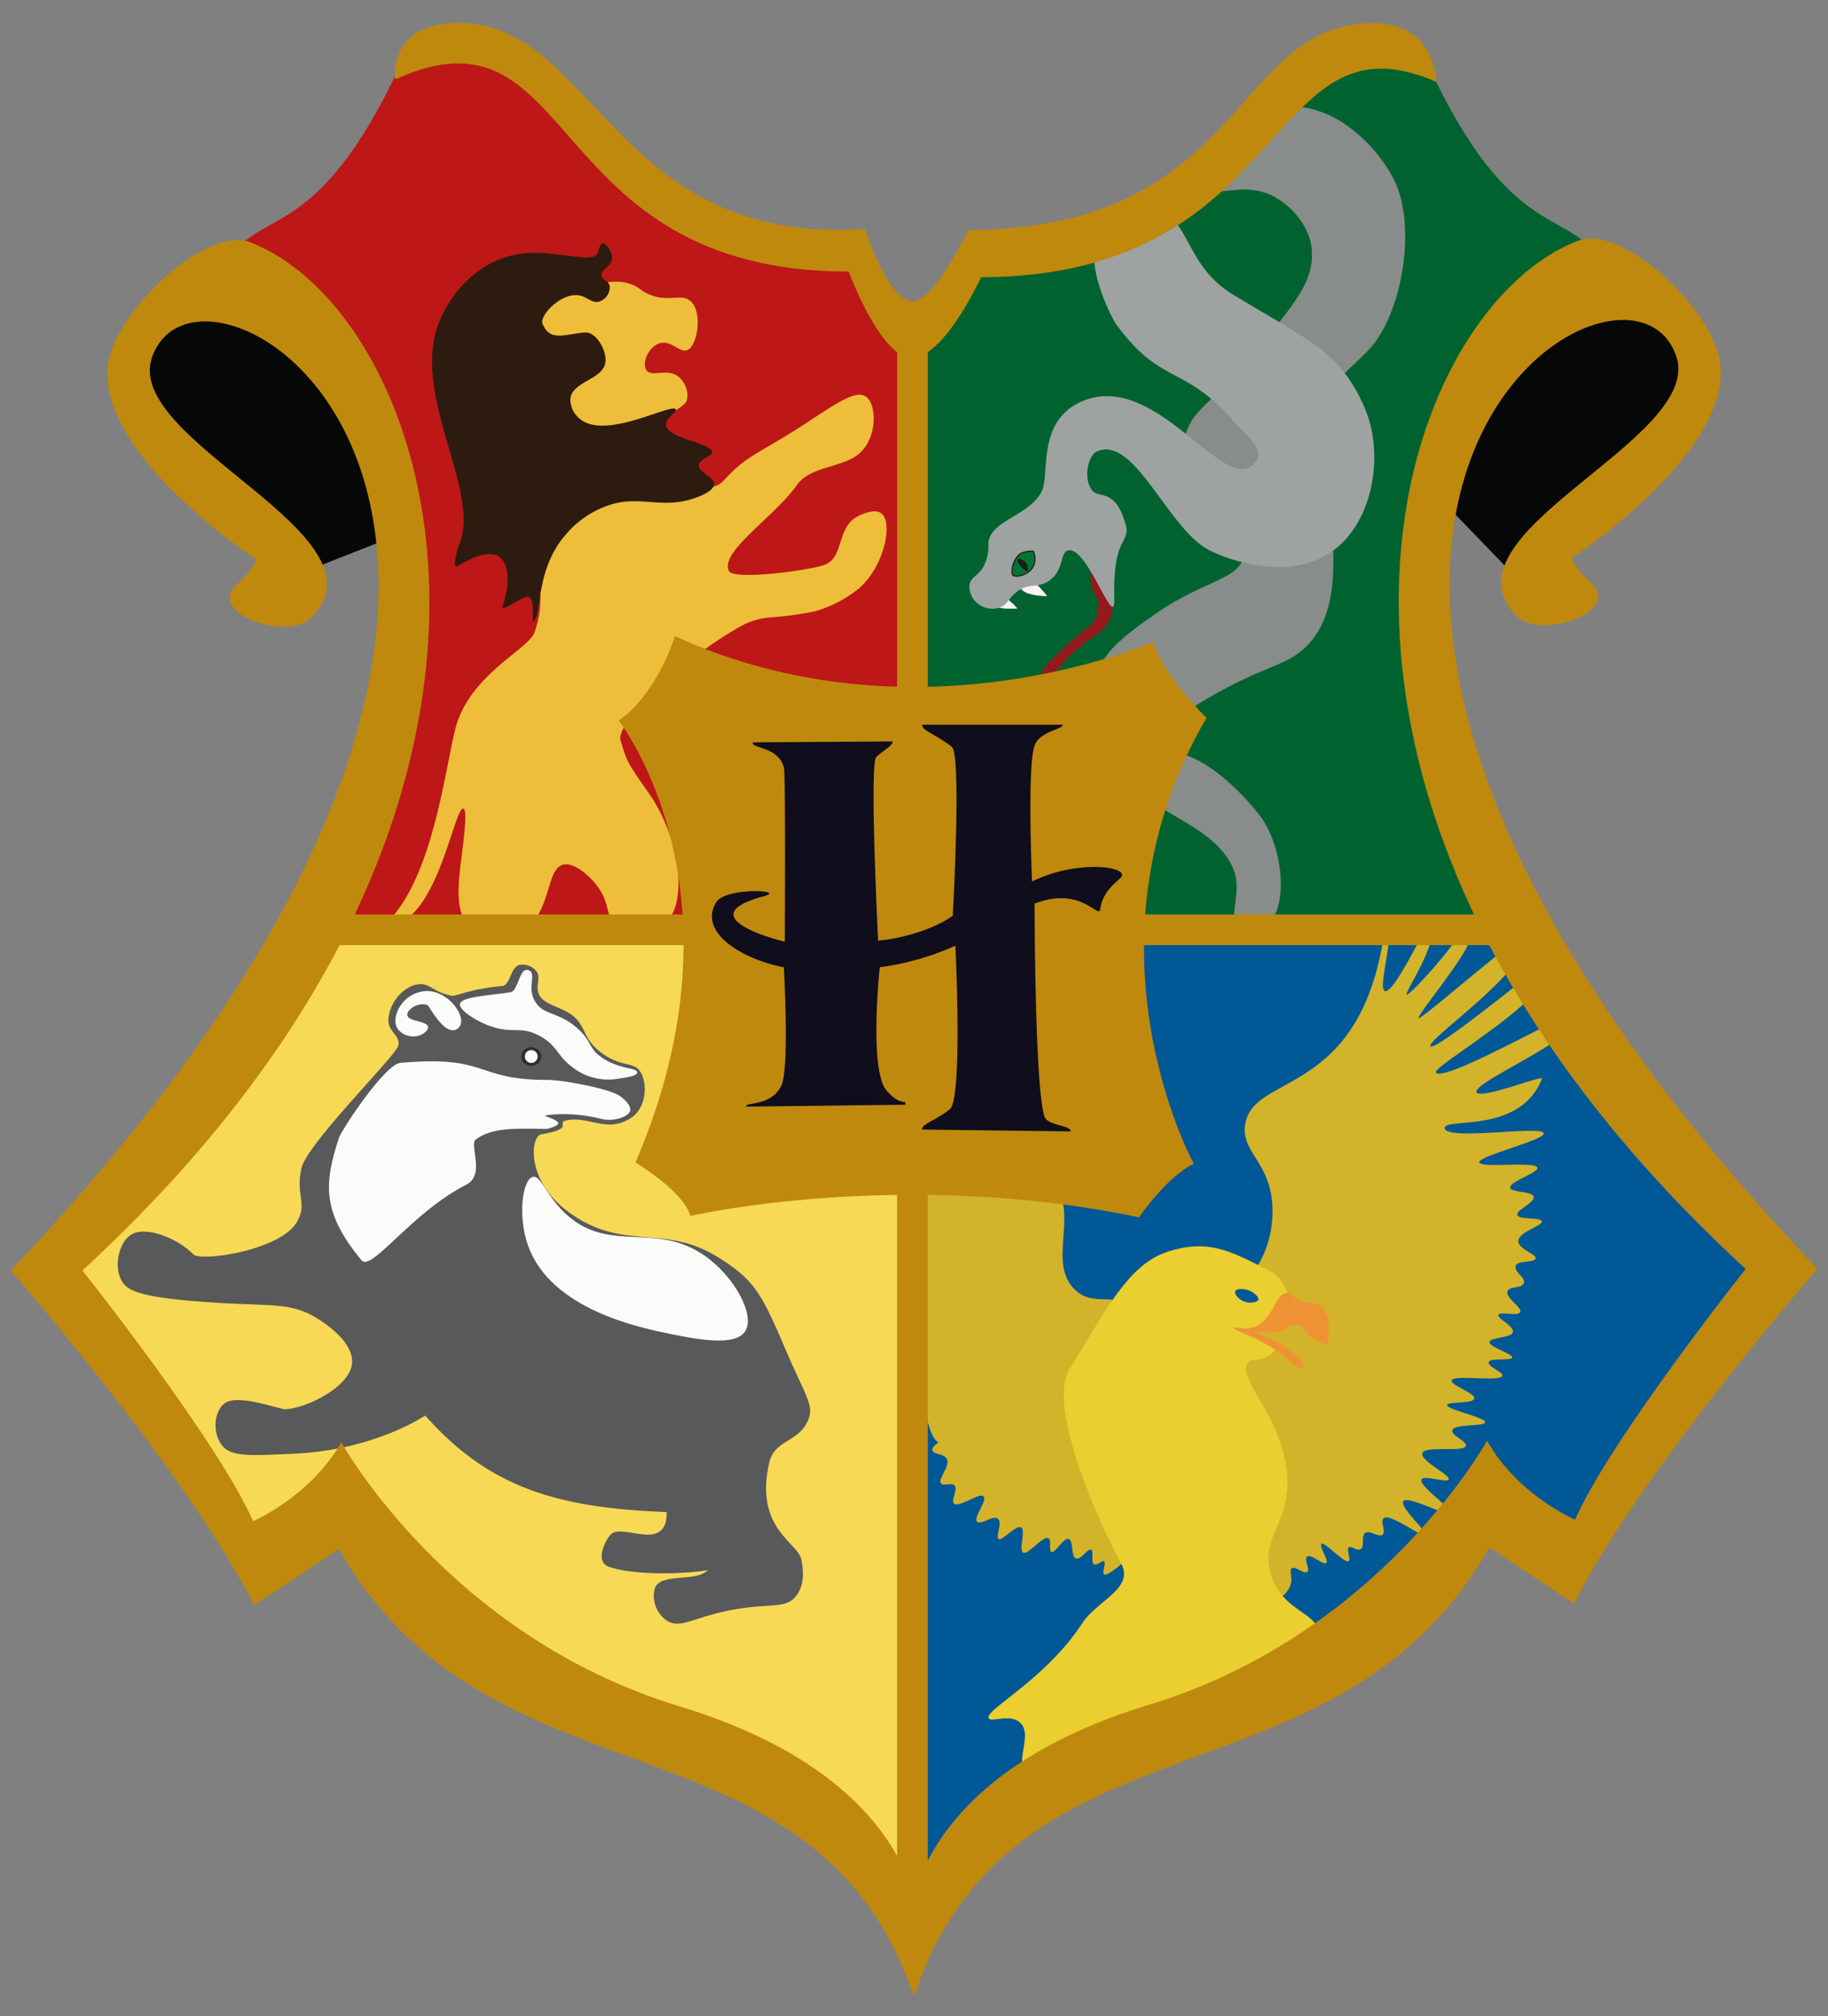 <svg xmlns="http://www.w3.org/2000/svg" viewBox="0 0 390 430"><rect x="0" y="0" width="390" height="430" fill="#808080" stroke="none"/><defs><style>.cls-1{fill:#060707;}.cls-2{fill:#f7d955;}.cls-3{fill:#005896;}.cls-4{fill:#00632f;}.cls-5{fill:#bd1717;}.cls-6{fill:#58595a;}.cls-7{fill:#fbfcf9;}.cls-8{fill:#2f2f30;}.cls-9{fill:#d3b329;}.cls-10{fill:#ebce2f;}.cls-11{fill:#ee9234;}.cls-12{fill:#005994;}.cls-13{fill:#faf0f7;}.cls-14{fill:#888c8b;}.cls-15{fill:#94191b;}.cls-16{fill:#9ea3a2;}.cls-17{fill:#007635;stroke:#1d1d1b;stroke-miterlimit:10;stroke-width:0.25px;}.cls-18{fill:#1d1d1b;}.cls-19{fill:#eebd3a;}.cls-20{fill:#2d1b0f;}.cls-21{fill:#bf890e;}.cls-22{fill:#100d1c;}</style></defs><g id="Lag_2" data-name="Lag 2"><polygon class="cls-1" points="322.67 122.31 306.38 105.46 322.67 69.6 345.91 61.97 359.95 73.58 358.91 91.27 322.67 122.31"/><polygon class="cls-1" points="65.23 121.82 84.29 114.32 71.7 79.87 48.46 61.78 35.05 67.53 28.66 79.18 39.68 100.26 65.23 121.82"/><polygon class="cls-2" points="66.32 197.63 151.94 198.29 149.45 245.38 194.67 249.56 194.67 399.56 163.84 378.2 115.08 358.23 73.75 321.08 57.03 330.83 11.06 269.53 66.32 197.63"/><polygon class="cls-3" points="227.46 198.29 325.44 197.94 377.92 270.46 336.13 331.29 316.62 321.54 283.19 351.73 227.46 376.34 194.95 404.01 196.78 240.9 227.46 198.29"/><path class="cls-4" d="M306.38,17.4C324,53.16,335.5,43.56,343.09,57.78c8.22,15.38-14.86-.47-34.83,36.68-14.7,27.35-.83,65.5,2.32,73.84,6.42,16.94,12.23,23.06,9.91,29.72l-93,.27c-19.13-13.09-26.33-32.1-32-47.17l.46-81.33c2.57-4.55,6.35-11.09,13.93-15.73,12.85-7.87,20.26-.29,33.9-6,15.48-6.52,32-30.18,32-30.18C280.94,14.87,301.74,8,306.38,17.4Z"/><path class="cls-5" d="M83.71,17.4C66.06,53.16,54.59,43.56,47,57.78c-8.22,15.38,14.86-.47,34.83,36.68,14.7,27.35.83,65.5-2.33,73.84-6.42,16.94-12.23,23.06-9.9,29.72l93,.27c19.13-13.09,26.33-32.1,32-47.17l-.46-81.33c-2.57-4.55-6.36-11.09-13.94-15.73-12.84-7.87-20.25-.29-33.9-6-15.47-6.52-32-30.18-32-30.18C109.14,14.87,88.35,8,83.71,17.4Z"/><path class="cls-6" d="M107.15,210.29c1.72-.15,1.75-4,3.65-4.51a3.8,3.8,0,0,1,3.54,1.22c1.15,1.29,0,2.87.48,4.63.69,2.29,3.45,2.69,6.09,4.14,4.4,2.41,2.88,5.22,7.09,8.51,4.8,3.74,7.46,1.79,8.85,4.71s.74,7.36-2.06,9.3c-5.27,3.66-9.31-.59-14.24.73-1.67.45,2,1.73-5.07,2.88-2.25.37-3.51,9.92,6.09,16.78,11.89,8.47,20.21,2,32.22,9.81,6.75,4.39,8.47,6.74,13.51,18.63,4.13,9.73,6.16,12.19,5.36,15-1.56,5.43-7.38,4.72-8.53,9.74-3.23,14.15,6.05,17,6.82,20.7.63,3,.53,5.82-1.21,7.92-2.25,2.69-5.36,1.36-13.28,2.8-8.52,1.55-11.28,4.25-14.24,2.31a6.42,6.42,0,0,1-2.56-6.7c1.08-3.83,9.65-1.09,11.69-4.5s-4.75-11.81-4.75-11.81c-26.77-.48-41.76-4.81-55.89-20.7,0,0-10.86,7.45-28.37,8.16-8.93.36-13.15.75-15.09-1.95s-1.58-7,.61-8.77c2.74-2.19,11.89,1.27,13,1.22,4.64-.21,13.93-4.88,14.25-9.86s-7-9.25-8-9.86c-5.9-3.35-10-2.06-25.08-3.29-12.51-1-14.93-2.35-16.07-4.39-1.8-3.22-.53-8.53,2.31-10,3.18-1.62,9.75,1.05,13,4.38,1.54,1.57,18.36-.78,22-6.81,2.47-4.06-.33-5.84,1.09-11.69,1.28-5.24,19.92-23.7,20.58-25.94s-2.22-2.93-2.07-5.72c.19-3.33,3-6.92,6.21-7.43,2.64-.42,3.14,1.61,7.31,2.44C97.28,212.52,100.36,210.85,107.15,210.29Z"/><path class="cls-7" d="M134.44,236.88c.34-1.23-1.73-2.89-2.42-3.29-3-1.7-12.55-3.3-15.07-3.29-15.89.07-12.37-5.33-31.52-3.63-3.33.29-12.57,14.26-13.16,16.1-3,9.38-3.83,15.5,4.85,26,2.12,2.55,10.71-10.21,22.34-16.11,4.2-2.12.52-8.58,2.08-9.69,3.53-2.54,8.25-2.32,14.92-2.21.51,0,3.12-.75,2.57-1.43s-2.79-1.27-2.77-1.39,5.62-1,12.12.7C130.76,239.23,134.06,238.26,134.44,236.88Z"/><path class="cls-7" d="M98.14,214.07c-.33,1.11,2.82,3.36,6,4.59,4.92,1.9,6.55.2,10.17,1.86,4.46,2,4.34,4.4,7.5,6.82a12.41,12.41,0,0,0,9.54,2.79c2-.32,4.63-.59,4.59-1.43-.06-1.06-3.78-.62-7.44-3.1-3-2-2.11-3.38-5.21-6.2-4.23-3.85-7.38-2.69-9.23-6-1.67-3,.56-5.87-1.36-6.51s-2.11,4.47-3.79,4.72C103.55,212.39,98.59,212.6,98.14,214.07Z"/><path class="cls-7" d="M91.32,219c.1.66-.81,1.26-1,1.43a4.18,4.18,0,0,1-5.46-1c-1-1.49-.22-3.35,0-3.91A7,7,0,0,1,91,211.35c4.35-.07,8,4.68,7.31,7a1.89,1.89,0,0,1-1.42,1.36c-1.71.15-3.29-1.67-5.52-5.2-.22-.36-1.54-.51-2.73,0-.81.35-1.87,1.23-1.73,2C87.11,217.88,91.13,217.7,91.32,219Z"/><ellipse class="cls-8" cx="113.34" cy="225.31" rx="2.15" ry="2"/><circle class="cls-7" cx="113.34" cy="225.31" r="1.37"/><path class="cls-7" d="M113.66,251c1.8-.49,2.91,4.3,7.51,8.29,9.1,7.92,18.73,1.28,29.09,8.45,6.44,4.46,10.87,12.67,8.76,16.11s-10.57,1.72-16,.63c-6.56-1.34-25.41-5.19-30.34-18.77C110.39,259.25,111.49,251.55,113.66,251Z"/><path class="cls-6" d="M142.36,317.2c-1.64.93,1.41,6.66-1.36,9.19s-8.93-1.33-10.83,1c-1.33,1.64-3.2,5.77-.21,6.77,7,2.35,22.16,1.36,25.72-.5C162.09,330.32,145,315.71,142.36,317.2Z"/><path class="cls-9" d="M241.7,278.48c-4.94-2.74-8.59.13-12.31-3.39-6-5.65.65-15.7-4.31-22.63-5.42-7.57-25-10.43-28.79-2.31-2.89,6.2-1.54,54.5,3.85,57.42.16.09-1.39.94-1.23,1.7.19,1,2.43.63,3.08,1.84.85,1.62-2,4.25-1.24,5.24.56.69,2.21-.32,2.93.46s-.84,3.14-.15,3.85c1,1,5.44-2.44,6.31-1.54s-2.24,4.53-1.39,5.38,3.44-1.48,4.47-.61-.62,3.81.15,4.31,3.67-3.07,4.77-2.46-.59,4.82.46,5.38,4.26-3.73,5.39-3.07c.74.42,0,2.65.62,2.92.82.35,2.6-3.12,3.69-2.77s.42,3.78,1.54,4.16,2.51-2.22,3.23-1.85-.16,2.67.62,3.08,1.66-.94,2.15-.62-.46,2.39,0,2.77c.74.61,5-3.18,6.62-4.92C252.65,319.6,255,285.81,241.7,278.48Z"/><path class="cls-9" d="M266.48,272.32c5.09-5.56,5.06-13.18,5-14.51-.19-10-6.95-12.09-5.8-18.2,1.26-6.74,10-7.09,18.19-14.91,10.66-10.2,10.79-25.73,11.81-25.55,1.89.33-1.86,11.63-.19,12.2,1.91.65,8.27-13.35,8.9-13.16,3.66,1.08-4.91,13.63-4.26,13.93s12.16-12.53,11.23-13.55c-.63-.68,1.92.72,2.13,1.55.58,2.3-11.33,16.51-10.84,17s19.87-16.59,20.71-16.07c5.85,3.58-19.33,20.83-18.19,22.07s23.19-17.2,23.61-16.84c5.67,4.74-23.45,21.19-22.45,22.45,1.86,2.34,29.55-13.89,30.19-12.78,2.7,4.66-22.64,14.78-21.48,17,.83,1.61,14.28-3.79,13.93-2.91-4.7,12.12-21.33,8.06-20.71,10.65s20.81-.72,21.1,1c.25,1.43-14,4.84-13.74,6.19s12.1-.32,12.39,1.16c.2,1.1-6.08,2.95-5.81,4.26.22,1.1,4.74.66,5,1.94s-3.78,2.8-3.48,3.87,5,.43,5.22,1.36-5.05,2.28-5,4.25c0,1.7,3.92,2.72,3.68,3.68s-3.81.31-4.26,1.55,2.16,2.49,1.74,3.68-3.08.64-3.48,1.74c-.5,1.37,3.17,3.47,2.71,4.45s-4.34-.21-4.65.58,3.38,2.4,3.1,3.68-4.89,1.09-5,2.13,5,2.52,4.84,3.29-4.76,0-5,1,3.1,2.09,2.91,2.9c-.34,1.38-10.52-.33-10.84,1-.24,1,5.1,2.71,4.84,3.87s-5.7.6-5.81,1.36c-.14.94,8.26,2.68,8.13,3.67s-6.64.27-7,1.75c-.24,1.09,3.15,2.33,2.9,3.29-.37,1.47-8.77-.1-9.29,1.55s6,4.63,5.62,5.61c-.37.83-5.26-1-5.81,0-.72,1.34,6.72,6.28,6.19,7.16s-9.17-3.82-10.06-2.52,5.39,6.72,4.84,7.36-7.76-5-9.1-3.68c-.7.69.64,2.82-.19,3.49s-2.68-1.1-3.68-.39,0,2.95-1,3.48c-.78.44-2-.82-2.52-.38s.5,2.47,0,2.9c-.77.68-5.16-4.18-5.8-3.68s1.61,3.51,1,4.07-3.28-2-4.06-1.36.68,2.76,0,3.29-2.5-1.33-3.29-.77c-.61.43.15,1.76-.19,3.29a5.63,5.63,0,0,1-3.68,3.68c-6.71,1.12-27.07-54.1-13.55-63.88C260.43,275.9,263.28,275.82,266.48,272.32Z"/><path class="cls-10" d="M275.37,278.29c-.53-3.66-2.66-6.35-4-7-9-4.65-13.71-7.13-22.3-4.32-8.36,2.74-13,12.28-20.86,25-5.25,8.5,7.59,35.38,11,41.54,2.85,5.21-5.18,7.87-8.29,12.63-7.93,12.15-20.87,18.5-20,20.29.54,1,4.44-1.06,6.66.9,2.67,2.35-.59,7.49.9,9.89,5.05,8.13,65.36-14.66,63.13-28.78-.76-4.76-8-4.8-10.44-12.59S275.15,325,274.65,315c-.62-12.55-11.23-21.26-8.27-24.46,1-1,2.06-.1,4.31-1.44a15.31,15.31,0,0,0,2.24-1.95c1.12-1.67-14.89-1.92,2.44-5.71A20.48,20.48,0,0,0,275.37,278.29Z"/><path class="cls-11" d="M263.36,283.23c.12-.41,2,.53,4.19-.22,4.11-1.43,4.49-7.28,7-7.26.92,0,.86.77,2.92,1.65s3.12.26,4.26,1.05c2.67,1.83,1.52,8.29,1.52,8.29s-3.12-.6-4.49-2.69a3,3,0,0,0-2.83-1.54c-1.06-.14-1.38,1.2-3.1,1.47-2.07.33-5.12.06-5.15.24s4.16.63,9.15,5.16c.88.81,1.51,2.22,1.09,2.53-.61.44-2.39-1.6-5.32-3.67C267.65,284.73,263.19,283.85,263.36,283.23Z"/><path class="cls-12" d="M263.53,275.37c.27-.64,2.05-.63,3.3,0,.8.39,1.81,1.25,1.63,1.82s-1.86.87-3.11.35C264.27,277.08,263.28,276,263.53,275.37Z"/><path class="cls-13" d="M217.71,124.76c-.36,2.38,5.69,2.38,5.69,2.38a17.25,17.25,0,0,0-3.53-3.57C219.08,123.12,217.81,124.11,217.71,124.76Z"/><path class="cls-13" d="M211.18,127.91c-.14,2.41,5.88,1.85,5.88,1.85a17.12,17.12,0,0,0-3.84-3.23C212.39,126.15,211.22,127.26,211.18,127.91Z"/><path class="cls-14" d="M258.15,40c1.49,2.29,7-1.39,13.39,1.79,4,2,8,6.6,8.33,11.49.44,6.61-3,10.91-14.16,24.2C257,87.82,251.9,88,252.6,98.27c.6,8.69,11.53,8.8,12.83,15.3,2.09,10.41-5.91,8.55-18.1,16.79-10.94,7.39-12.72,10.56-12.87,13.88-.24,5.34,7.15,9.78,14.93,8.79,3-.39,3.88-1.65,9.57-4.86,10.67-6,14.38-6,18.44-9.16,8.6-6.81,7-19.65,6.88-26.91-.15-14.27-5.38-19.92-1-27.67,2.51-4.49,4.23-5.2,8.57-9.65,7.35-7.56,10.38-26.41,5.71-36.13C293.71,30.7,283.7,21.13,273.24,23,263.13,24.89,256.12,36.9,258.15,40Z"/><path class="cls-15" d="M233.3,119.84c.81-.23,2.39,2.42,3.18,4.66.54,1.53,1.48,4.19.57,6.88-1.08,3.21-2.51,3.36-6.77,6.66-3.81,3-4.5,5.65-7.1,6.37-.89.24-.62.55-1-.06-.73-1.26,3.47-5,5.63-6.94,4.29-3.84,5.6-4.13,6.2-6.08,1.19-3.93-1.08-4.67-1.25-6.66C232.72,123.89,232.39,120.1,233.3,119.84Z"/><path class="cls-16" d="M208.84,128.9a5,5,0,0,0,4.35.7c1.81-.58,1.81-1.87,3.66-3.32,2.73-2.12,4.51-.71,7-2.44,3.17-2.21,2.26-6,4-6.44,3.51-1,8.37,12.57,9.59,12,.68-.32-.16-4,.7-9.56.66-4.34,2.74-5.14,2.09-7.67-2.11-8.14-5.79-5.85-7.15-7.5-2.12-2.57-.9-7.53.87-8.36,7.91-3.67,15,15.84,23.53,20.74,3,1.74,16.74,7.34,26.49.7,9.08-6.2,11.46-21,7.14-30.85-5.26-12.06-11.87-14.23-28-24.05-10-6-9.26-15.81-16-18.08-6-2-7.65,2-12.22,6.1-4.1,3.65,1.74,16.29,3.47,18.6,9.39,12.59,14,8.35,24.22,19.69,2.86,3.19,7.05,6.49,5.58,8.89-5.9,9.66-20.69-18.91-36.8-12.66-10.16,3.93-7.41,15.18-9,19.11-2.22,5.36-11.12,6.4-11.51,11.33a9.63,9.63,0,0,1-1,5c-1.2,2-2.68,2.2-3,3.84A4.61,4.61,0,0,0,208.84,128.9Z"/><path class="cls-17" d="M216.1,122.67c-.27-.27-.46-2.46,1.22-4.28.76-.82,3-1,3.19-.74a3.87,3.87,0,0,1-.34,3.6C219.12,122.69,216.61,123.21,216.1,122.67Z"/><path class="cls-18" d="M217.11,119.28c-.25.29.38,1.21.82,1.69.12.14.9,1,1.22.82s.21-1.37-.47-2C218.17,119.26,217.33,119,217.11,119.28Z"/><path class="cls-14" d="M246.93,160.48c9-1.91,19.49,10.31,21.94,13.58,4.75,6.33,6.24,19.09,1.47,23.32a5.23,5.23,0,0,1-5.77.56c-3.13-1.62.78-7.45-1.47-12.69-4.29-10-18.81-11.72-20.7-19.11C241.22,161.47,241.66,161.6,246.93,160.48Z"/><path class="cls-19" d="M141.1,100.71c7.62.2,9.83,5.59,13.47,1.6,5.06-5.56,7.54-5.53,18.54-12.81,5.85-3.87,9.59-6.29,11.61-4.93,2.3,1.54,2.5,8.18-.94,11.73S173,99.18,170,103.46c-4.83,6.85-16.54,14.22-14.47,18.32,1,2,17.08-.1,20.4-1.33,4.17-1.56,2.54-7.9,6.94-10.27.42-.23,3.64-1.92,5.2-.67,2.43,1.94.7,10.91-4.54,15.74a26.15,26.15,0,0,1-9.71,5.13,71,71,0,0,1-9.56,1.3,15.68,15.68,0,0,0-6.62,2.09c-14.17,8.21-26.28,20.8-25.25,24.1,1.35,4.3,1,4.15,5.93,11.13,6.79,9.58,8.7,23.92,3.33,28.14-2.77,2.18-7.87,2-10.4-.27-2.16-1.9-1.12-4.11-3.6-7.6-1.85-2.59-5.47-5.65-7.74-4.8-3.09,1.16-2.56,8.5-6.57,12.54-4.73,4.75-12.37,3.93-14.35-.77-1.19-2.82-1.57-5.44-.61-12.79.69-5.32,1.35-10.91.46-11-1.91-.16-5.28,22-14.35,24.64-2,.58-4,1.57-2.22-.06,10.8-10.14,13-36.51,15.37-43.25,3.76-10.52,15.18-15.41,16.4-18.94,3.9-11.24-2.9-17,2-24.54C122.48,100.41,140.24,100.68,141.1,100.71Z"/><path class="cls-19" d="M127,60.66c2.51-.5,5.18-1.07,8,.09,1.57.64,1.45,1.08,3.1,1.86,4.33,2.06,7.06-.11,9.1,1.5,2.89,2.28,1.6,10-.71,10.6-1.57.44-3.06-1.9-5.29-1.61-2.58.35-4.43,4.22-3.28,5.85s4.46-.6,6.89,1.42c1.49,1.23,2.33,3.65,1.59,5.3-.44,1-5.7,4.3-9.28,5-7.28,1.5-15.09,3.12-20.85-1.86-7.74-6.69-7.18-21.3-1.32-25.71C115.68,62.58,115.41,63,127,60.66Z"/><path class="cls-20" d="M127.88,64.3A3.26,3.26,0,0,0,130.09,61c-.25-1.16-1.61-1.18-1.75-2.21-.17-1.33,2-1.85,2.22-3.61.16-1.54-1.52-3.76-2.22-3.15s-.4,2-1.51,2.57c-2.26,1.09-8.67-1.16-14.8-.59-9,.84-15.18,7.47-18.06,14-6.93,15.72,9,36.7,3.92,48.27-.28.63-1.43,5.06-.42,4.51,1.8-1,6.23-3.71,8.85-2.17,3,1.78,2,7.69.88,10.81-.45,1.31,4.54-2.54,5.65-2.12,1.34.52.61,5.43.93,5.25,1.85-1,.31-11.14,7-18.64a20.56,20.56,0,0,1,10.72-6.64c6.13-1.33,10.38,1.38,17.36-1.29,1-.37,3.49-1.42,3.49-2.79,0-1.6-3.35-2.37-3.26-4,.08-1.42,2.78-1.72,2.8-2.8,0-2-9.44-2.75-9.79-5.71-.19-1.59,2.4-2.74,2.1-3.38-.73-1.52-15,6.68-20.51,2a5.28,5.28,0,0,1-2-4.31c.46-3.7,6.9-4,7.46-7.69.39-2.53-2-6.58-4.31-6.4-4.29.31-7.49,2.08-9.09-1.87-.69-1.7,3.84-6.6,7.69-6.06C125.37,63.28,126.28,64.79,127.88,64.3Z"/><path class="cls-21" d="M132,153.67c8.29-5.77,12-18,12-18,51.71,23.63,102,1.2,102,1.2,2.56,7.77,11.41,16.21,11.41,16.21-28.34,48.64-2.7,95.13-2.7,95.13-5.64,2.53-11.71,11.4-11.71,11.4-50.66-10.64-95.72-.3-95.72-.3-1.33-5.17-11.71-11.4-11.71-11.4C160.59,190,132,153.67,132,153.67Z"/><rect class="cls-21" x="70.03" y="195.02" width="250.47" height="6.54"/><rect class="cls-21" x="26.63" y="234.55" width="336.07" height="6.54" transform="translate(432.49 43.15) rotate(90)"/><path class="cls-21" d="M84.36,16.91c39.48-17.9,30.74,41,96.7,41,0,0,6.67,18.07,13.25,18.39,7,.34,15-17.17,15-17.17,66.94-.24,60.32-57.63,97.11-41.69,0,0,0-12.5-13.49-12.5-30.16,0-26.73,43.65-86.32,44.14,0,0-7.38,15.16-11.79,15.2-5.36.06-10.28-15.45-10.28-15.45C131,52.47,126.87,4.9,97.93,4.9,82.48,4.9,84.36,16.91,84.36,16.91Z"/><path class="cls-21" d="M357.6,75.88c6.25,18-51.89,38-33.85,55.64,4,3.94,16.05.9,17.16-3.71.75-3.13-4.12-4.56-5.56-8.81,0,0,38.94-25.5,30.6-45.44-5-12-21.27-25.3-29.21-22.25-39.89,15.3-74.19,118.23,35.7,219.31,0,0-28.75,36.17-36.41,53.47,0,0-12.28-5.25-18.77-16.84,0,0-22.72,41.27-72,56.27-33.53,10.19-46.13,27-50.27,40.49-4.25-13.4-16.9-30.06-50.17-40.17-49.32-15-72-56.27-72-56.27C66.25,319.16,54,324.41,54,324.41c-7.66-17.3-36.41-53.47-36.41-53.47,109.89-101.08,75.59-204,35.7-219.31-7.94-3.05-24.19,10.26-29.21,22.25-8.34,19.94,30.6,45.44,30.6,45.44-1.44,4.25-6.31,5.68-5.56,8.81,1.11,4.61,13.12,7.65,17.16,3.71,18-17.62-40.1-37.67-33.85-55.64,11.13-32,119.54,37.09-30.14,194.74,0,0,38,43.58,51.93,71.4l18.08-12c32.46,57,100.62,32.92,122.41,94.59.26.72,1-.34,1.52-2.68,22.68-58.69,89.49-35.94,121.53-92.23L335.81,342c13.91-27.82,51.93-71.41,51.93-71.41C238.06,113,346.47,43.89,357.6,75.88Z"/><path class="cls-22" d="M160.59,158.31l29.84-.19c.11.91-2,1.86-3.48,3.34s.39,39.13.39,39.13c5.27-.39,12.4-2.65,15.93-5.31,0,0,1.92-34.31-.2-36-3.45-2.73-6.51-3.5-6.29-4.72h29.94c.13,1-4.7,1.28-5.95,4.33-1.67,4.08-.59,29.1-.59,29.1,8.52-4.23,18.92-3.55,19.22-1.43.14,1-4,2.57-4.67,7.33-.31,2.27-4-5.08-14-1.18,0,0,0,38.84,2.1,45.4.65,2,5.8,1.84,5.57,3.18l-31.66-.4c-.16-1.2,2.69-1.78,5.9-4.32,2.79-2.22,1.19-34.88,1.19-34.88a58.11,58.11,0,0,1-16.14,4.59s-2.35,22,1.48,26.32c3.08,3.5,4.21,1.7,4,3l-34,.4c-.1-1.05,5.2,0,7.47-4.33,1.85-3.48.59-25.37.59-25.37-8.88-1.77-18.36-7.4-14.43-13.89,2-3.23,15.15-2.62,10.24-1.3-16.65,4.45,3.63,9.61,4.39,9.69,0,0,.21-35.79-.2-37.17C166,159.15,160.33,159.72,160.59,158.31Z"/></g></svg>